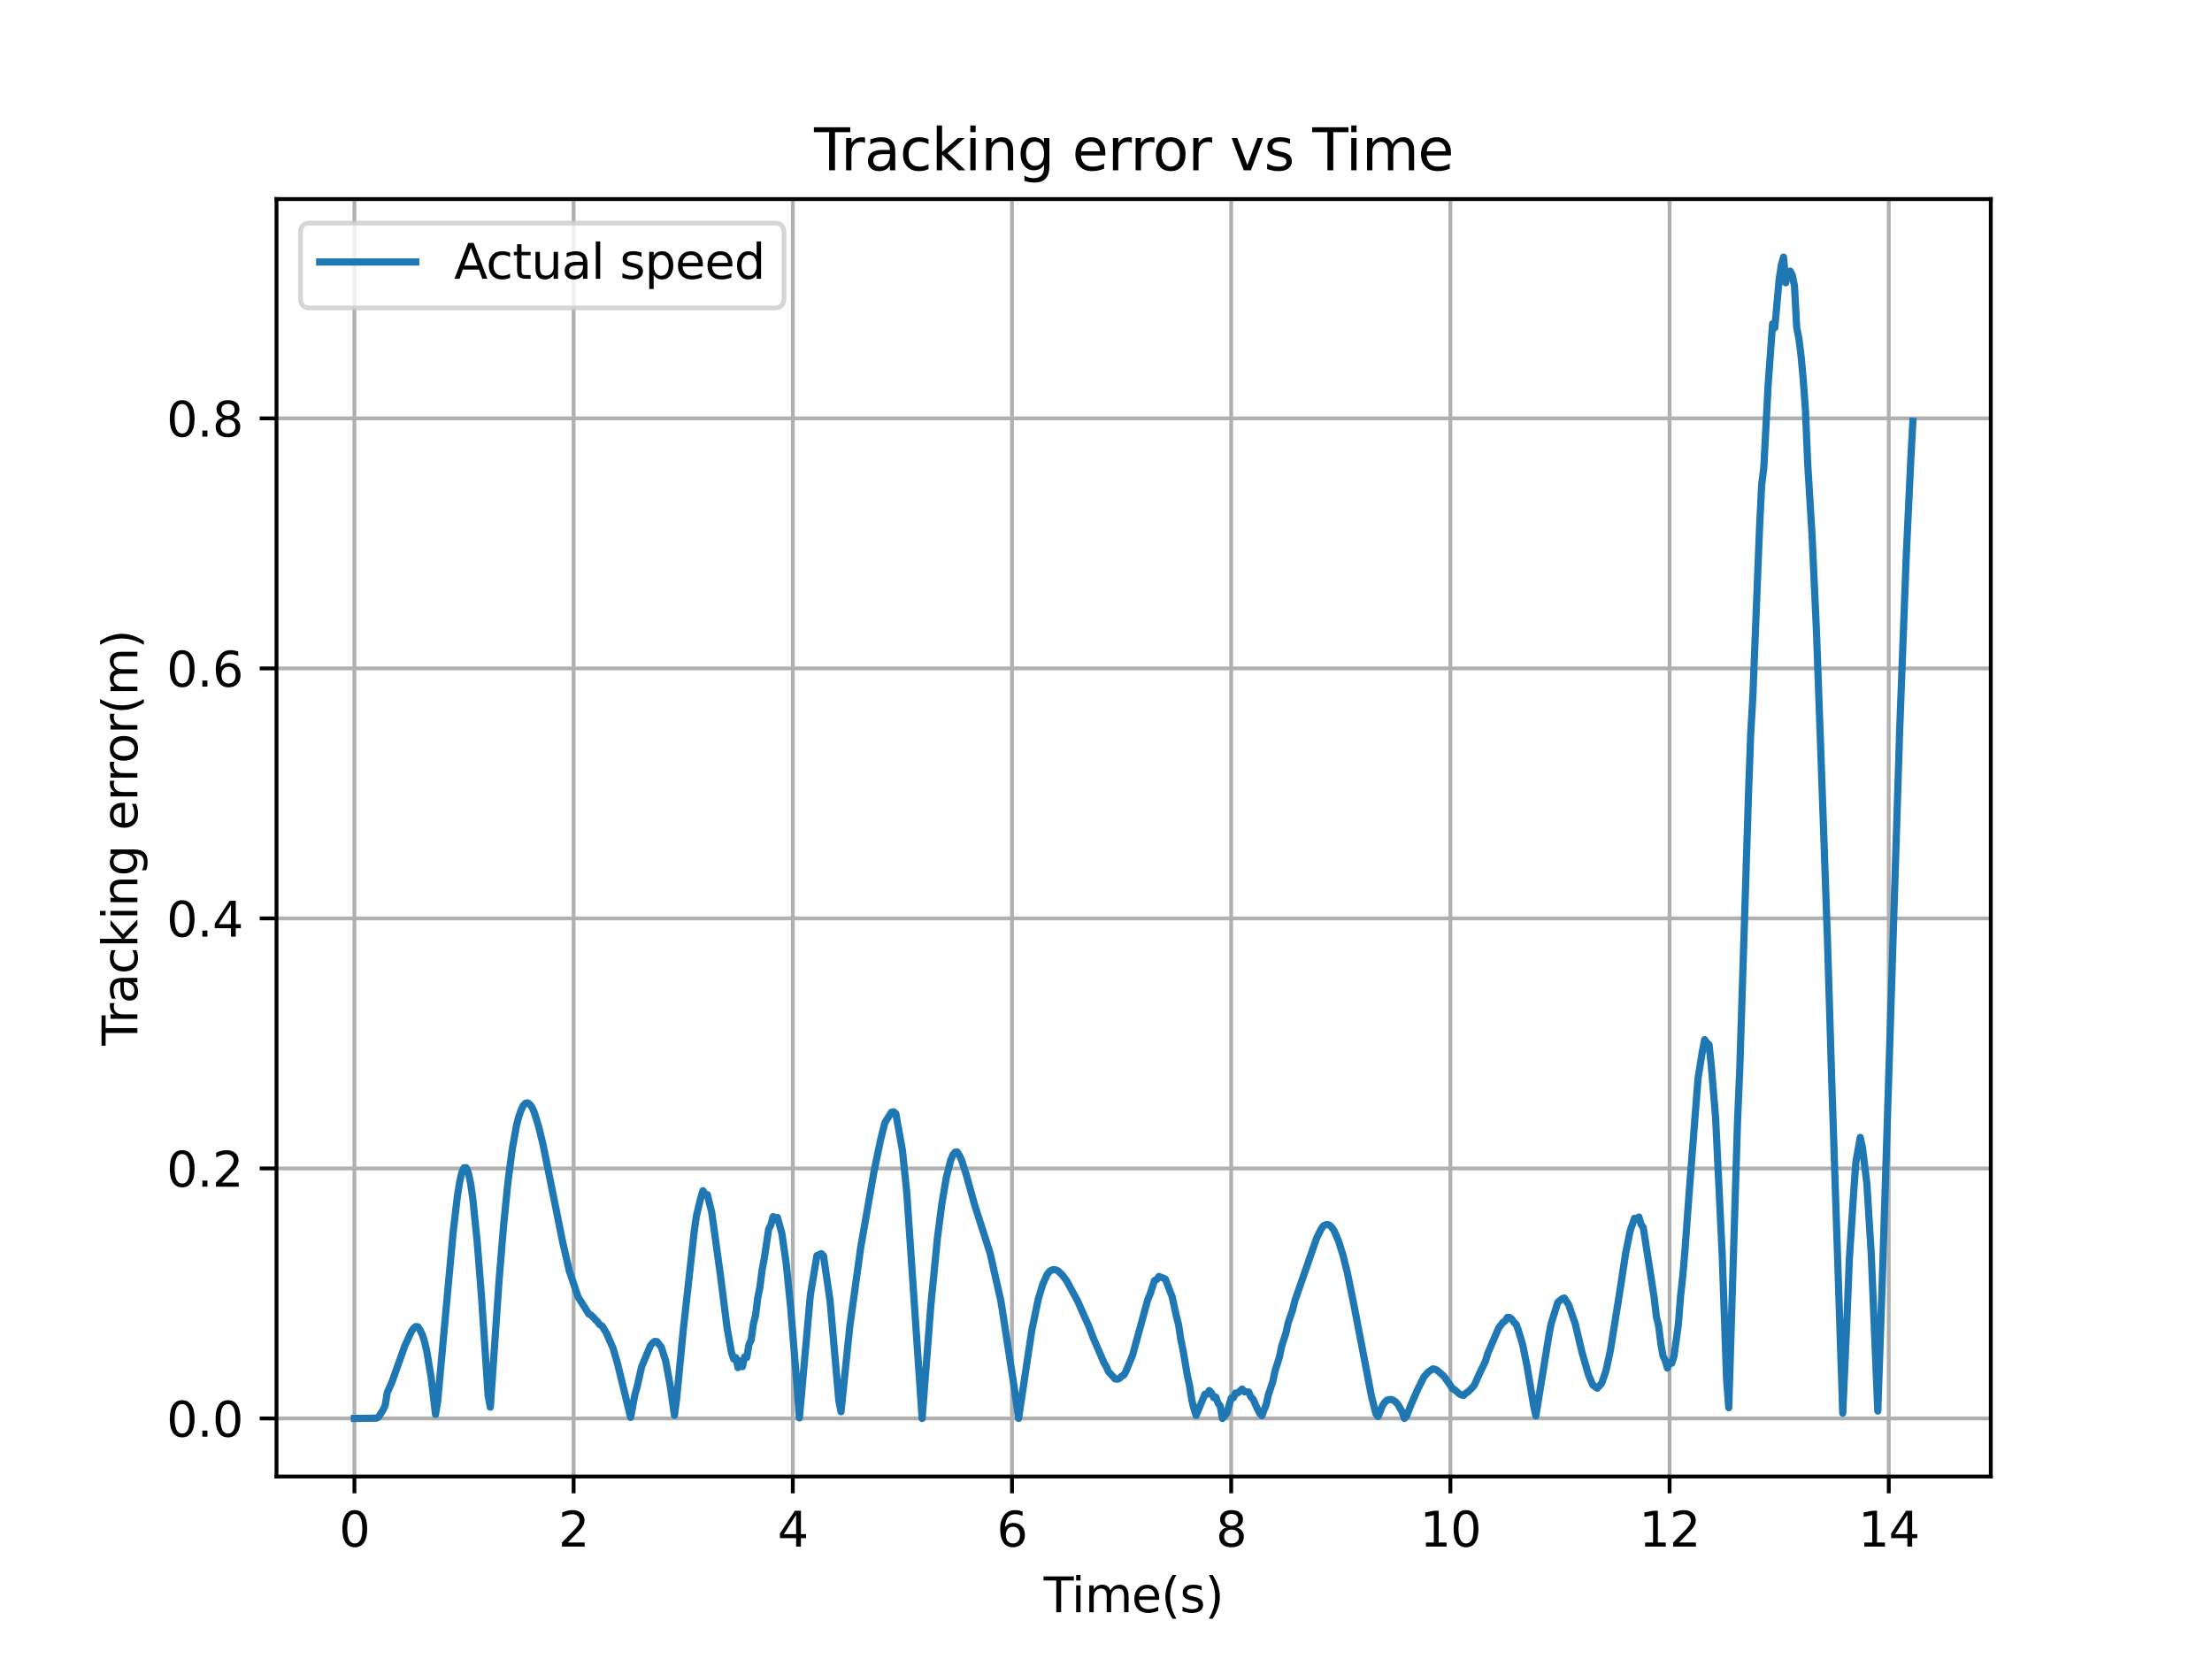<?xml version="1.0" encoding="utf-8" standalone="no"?>
<!DOCTYPE svg PUBLIC "-//W3C//DTD SVG 1.1//EN"
  "http://www.w3.org/Graphics/SVG/1.1/DTD/svg11.dtd">
<svg xmlns:xlink="http://www.w3.org/1999/xlink" width="460.8pt" height="345.6pt" viewBox="0 0 460.8 345.6" xmlns="http://www.w3.org/2000/svg" version="1.1">
 <defs>
  <style type="text/css">*{stroke-linejoin: round; stroke-linecap: butt}</style>
 </defs>
 <g id="figure_1">
  <g id="patch_1">
   <path d="M 0 345.6 
L 460.8 345.6 
L 460.8 0 
L 0 0 
z
" style="fill: #ffffff"/>
  </g>
  <g id="axes_1">
   <g id="patch_2">
    <path d="M 57.6 307.584 
L 414.72 307.584 
L 414.72 41.472 
L 57.6 41.472 
z
" style="fill: #ffffff"/>
   </g>
   <g id="matplotlib.axis_1">
    <g id="xtick_1">
     <g id="line2d_1">
      <path d="M 73.833 307.584 
L 73.833 41.472 
" clip-path="url(#p15c29c2576)" style="fill: none; stroke: #b0b0b0; stroke-width: 0.8; stroke-linecap: square"/>
     </g>
     <g id="line2d_2">
      <defs>
       <path id="m984e5abcf9" d="M 0 0 
L 0 3.5 
" style="stroke: #000000; stroke-width: 0.8"/>
      </defs>
      <g>
       <use xlink:href="#m984e5abcf9" x="73.833" y="307.584" style="stroke: #000000; stroke-width: 0.8"/>
      </g>
     </g>
     <g id="text_1">
      <!-- 0 -->
      <g transform="translate(70.651 322.182) scale(0.1 -0.1)">
       <defs>
        <path id="DejaVuSans-30" d="M 2034 4250 
Q 1547 4250 1301 3770 
Q 1056 3291 1056 2328 
Q 1056 1369 1301 889 
Q 1547 409 2034 409 
Q 2525 409 2770 889 
Q 3016 1369 3016 2328 
Q 3016 3291 2770 3770 
Q 2525 4250 2034 4250 
z
M 2034 4750 
Q 2819 4750 3233 4129 
Q 3647 3509 3647 2328 
Q 3647 1150 3233 529 
Q 2819 -91 2034 -91 
Q 1250 -91 836 529 
Q 422 1150 422 2328 
Q 422 3509 836 4129 
Q 1250 4750 2034 4750 
z
" transform="scale(0.016)"/>
       </defs>
       <use xlink:href="#DejaVuSans-30"/>
      </g>
     </g>
    </g>
    <g id="xtick_2">
     <g id="line2d_3">
      <path d="M 119.494 307.584 
L 119.494 41.472 
" clip-path="url(#p15c29c2576)" style="fill: none; stroke: #b0b0b0; stroke-width: 0.8; stroke-linecap: square"/>
     </g>
     <g id="line2d_4">
      <g>
       <use xlink:href="#m984e5abcf9" x="119.494" y="307.584" style="stroke: #000000; stroke-width: 0.8"/>
      </g>
     </g>
     <g id="text_2">
      <!-- 2 -->
      <g transform="translate(116.313 322.182) scale(0.1 -0.1)">
       <defs>
        <path id="DejaVuSans-32" d="M 1228 531 
L 3431 531 
L 3431 0 
L 469 0 
L 469 531 
Q 828 903 1448 1529 
Q 2069 2156 2228 2338 
Q 2531 2678 2651 2914 
Q 2772 3150 2772 3378 
Q 2772 3750 2511 3984 
Q 2250 4219 1831 4219 
Q 1534 4219 1204 4116 
Q 875 4013 500 3803 
L 500 4441 
Q 881 4594 1212 4672 
Q 1544 4750 1819 4750 
Q 2544 4750 2975 4387 
Q 3406 4025 3406 3419 
Q 3406 3131 3298 2873 
Q 3191 2616 2906 2266 
Q 2828 2175 2409 1742 
Q 1991 1309 1228 531 
z
" transform="scale(0.016)"/>
       </defs>
       <use xlink:href="#DejaVuSans-32"/>
      </g>
     </g>
    </g>
    <g id="xtick_3">
     <g id="line2d_5">
      <path d="M 165.156 307.584 
L 165.156 41.472 
" clip-path="url(#p15c29c2576)" style="fill: none; stroke: #b0b0b0; stroke-width: 0.8; stroke-linecap: square"/>
     </g>
     <g id="line2d_6">
      <g>
       <use xlink:href="#m984e5abcf9" x="165.156" y="307.584" style="stroke: #000000; stroke-width: 0.8"/>
      </g>
     </g>
     <g id="text_3">
      <!-- 4 -->
      <g transform="translate(161.975 322.182) scale(0.1 -0.1)">
       <defs>
        <path id="DejaVuSans-34" d="M 2419 4116 
L 825 1625 
L 2419 1625 
L 2419 4116 
z
M 2253 4666 
L 3047 4666 
L 3047 1625 
L 3713 1625 
L 3713 1100 
L 3047 1100 
L 3047 0 
L 2419 0 
L 2419 1100 
L 313 1100 
L 313 1709 
L 2253 4666 
z
" transform="scale(0.016)"/>
       </defs>
       <use xlink:href="#DejaVuSans-34"/>
      </g>
     </g>
    </g>
    <g id="xtick_4">
     <g id="line2d_7">
      <path d="M 210.818 307.584 
L 210.818 41.472 
" clip-path="url(#p15c29c2576)" style="fill: none; stroke: #b0b0b0; stroke-width: 0.8; stroke-linecap: square"/>
     </g>
     <g id="line2d_8">
      <g>
       <use xlink:href="#m984e5abcf9" x="210.818" y="307.584" style="stroke: #000000; stroke-width: 0.8"/>
      </g>
     </g>
     <g id="text_4">
      <!-- 6 -->
      <g transform="translate(207.637 322.182) scale(0.1 -0.1)">
       <defs>
        <path id="DejaVuSans-36" d="M 2113 2584 
Q 1688 2584 1439 2293 
Q 1191 2003 1191 1497 
Q 1191 994 1439 701 
Q 1688 409 2113 409 
Q 2538 409 2786 701 
Q 3034 994 3034 1497 
Q 3034 2003 2786 2293 
Q 2538 2584 2113 2584 
z
M 3366 4563 
L 3366 3988 
Q 3128 4100 2886 4159 
Q 2644 4219 2406 4219 
Q 1781 4219 1451 3797 
Q 1122 3375 1075 2522 
Q 1259 2794 1537 2939 
Q 1816 3084 2150 3084 
Q 2853 3084 3261 2657 
Q 3669 2231 3669 1497 
Q 3669 778 3244 343 
Q 2819 -91 2113 -91 
Q 1303 -91 875 529 
Q 447 1150 447 2328 
Q 447 3434 972 4092 
Q 1497 4750 2381 4750 
Q 2619 4750 2861 4703 
Q 3103 4656 3366 4563 
z
" transform="scale(0.016)"/>
       </defs>
       <use xlink:href="#DejaVuSans-36"/>
      </g>
     </g>
    </g>
    <g id="xtick_5">
     <g id="line2d_9">
      <path d="M 256.479 307.584 
L 256.479 41.472 
" clip-path="url(#p15c29c2576)" style="fill: none; stroke: #b0b0b0; stroke-width: 0.8; stroke-linecap: square"/>
     </g>
     <g id="line2d_10">
      <g>
       <use xlink:href="#m984e5abcf9" x="256.479" y="307.584" style="stroke: #000000; stroke-width: 0.8"/>
      </g>
     </g>
     <g id="text_5">
      <!-- 8 -->
      <g transform="translate(253.298 322.182) scale(0.1 -0.1)">
       <defs>
        <path id="DejaVuSans-38" d="M 2034 2216 
Q 1584 2216 1326 1975 
Q 1069 1734 1069 1313 
Q 1069 891 1326 650 
Q 1584 409 2034 409 
Q 2484 409 2743 651 
Q 3003 894 3003 1313 
Q 3003 1734 2745 1975 
Q 2488 2216 2034 2216 
z
M 1403 2484 
Q 997 2584 770 2862 
Q 544 3141 544 3541 
Q 544 4100 942 4425 
Q 1341 4750 2034 4750 
Q 2731 4750 3128 4425 
Q 3525 4100 3525 3541 
Q 3525 3141 3298 2862 
Q 3072 2584 2669 2484 
Q 3125 2378 3379 2068 
Q 3634 1759 3634 1313 
Q 3634 634 3220 271 
Q 2806 -91 2034 -91 
Q 1263 -91 848 271 
Q 434 634 434 1313 
Q 434 1759 690 2068 
Q 947 2378 1403 2484 
z
M 1172 3481 
Q 1172 3119 1398 2916 
Q 1625 2713 2034 2713 
Q 2441 2713 2670 2916 
Q 2900 3119 2900 3481 
Q 2900 3844 2670 4047 
Q 2441 4250 2034 4250 
Q 1625 4250 1398 4047 
Q 1172 3844 1172 3481 
z
" transform="scale(0.016)"/>
       </defs>
       <use xlink:href="#DejaVuSans-38"/>
      </g>
     </g>
    </g>
    <g id="xtick_6">
     <g id="line2d_11">
      <path d="M 302.141 307.584 
L 302.141 41.472 
" clip-path="url(#p15c29c2576)" style="fill: none; stroke: #b0b0b0; stroke-width: 0.8; stroke-linecap: square"/>
     </g>
     <g id="line2d_12">
      <g>
       <use xlink:href="#m984e5abcf9" x="302.141" y="307.584" style="stroke: #000000; stroke-width: 0.8"/>
      </g>
     </g>
     <g id="text_6">
      <!-- 10 -->
      <g transform="translate(295.779 322.182) scale(0.1 -0.1)">
       <defs>
        <path id="DejaVuSans-31" d="M 794 531 
L 1825 531 
L 1825 4091 
L 703 3866 
L 703 4441 
L 1819 4666 
L 2450 4666 
L 2450 531 
L 3481 531 
L 3481 0 
L 794 0 
L 794 531 
z
" transform="scale(0.016)"/>
       </defs>
       <use xlink:href="#DejaVuSans-31"/>
       <use xlink:href="#DejaVuSans-30" x="63.623"/>
      </g>
     </g>
    </g>
    <g id="xtick_7">
     <g id="line2d_13">
      <path d="M 347.803 307.584 
L 347.803 41.472 
" clip-path="url(#p15c29c2576)" style="fill: none; stroke: #b0b0b0; stroke-width: 0.8; stroke-linecap: square"/>
     </g>
     <g id="line2d_14">
      <g>
       <use xlink:href="#m984e5abcf9" x="347.803" y="307.584" style="stroke: #000000; stroke-width: 0.8"/>
      </g>
     </g>
     <g id="text_7">
      <!-- 12 -->
      <g transform="translate(341.44 322.182) scale(0.1 -0.1)">
       <use xlink:href="#DejaVuSans-31"/>
       <use xlink:href="#DejaVuSans-32" x="63.623"/>
      </g>
     </g>
    </g>
    <g id="xtick_8">
     <g id="line2d_15">
      <path d="M 393.464 307.584 
L 393.464 41.472 
" clip-path="url(#p15c29c2576)" style="fill: none; stroke: #b0b0b0; stroke-width: 0.8; stroke-linecap: square"/>
     </g>
     <g id="line2d_16">
      <g>
       <use xlink:href="#m984e5abcf9" x="393.464" y="307.584" style="stroke: #000000; stroke-width: 0.8"/>
      </g>
     </g>
     <g id="text_8">
      <!-- 14 -->
      <g transform="translate(387.102 322.182) scale(0.1 -0.1)">
       <use xlink:href="#DejaVuSans-31"/>
       <use xlink:href="#DejaVuSans-34" x="63.623"/>
      </g>
     </g>
    </g>
    <g id="text_9">
     <!-- Time(s) -->
     <g transform="translate(217.42 335.861) scale(0.1 -0.1)">
      <defs>
       <path id="DejaVuSans-54" d="M -19 4666 
L 3928 4666 
L 3928 4134 
L 2272 4134 
L 2272 0 
L 1638 0 
L 1638 4134 
L -19 4134 
L -19 4666 
z
" transform="scale(0.016)"/>
       <path id="DejaVuSans-69" d="M 603 3500 
L 1178 3500 
L 1178 0 
L 603 0 
L 603 3500 
z
M 603 4863 
L 1178 4863 
L 1178 4134 
L 603 4134 
L 603 4863 
z
" transform="scale(0.016)"/>
       <path id="DejaVuSans-6d" d="M 3328 2828 
Q 3544 3216 3844 3400 
Q 4144 3584 4550 3584 
Q 5097 3584 5394 3201 
Q 5691 2819 5691 2113 
L 5691 0 
L 5113 0 
L 5113 2094 
Q 5113 2597 4934 2840 
Q 4756 3084 4391 3084 
Q 3944 3084 3684 2787 
Q 3425 2491 3425 1978 
L 3425 0 
L 2847 0 
L 2847 2094 
Q 2847 2600 2669 2842 
Q 2491 3084 2119 3084 
Q 1678 3084 1418 2786 
Q 1159 2488 1159 1978 
L 1159 0 
L 581 0 
L 581 3500 
L 1159 3500 
L 1159 2956 
Q 1356 3278 1631 3431 
Q 1906 3584 2284 3584 
Q 2666 3584 2933 3390 
Q 3200 3197 3328 2828 
z
" transform="scale(0.016)"/>
       <path id="DejaVuSans-65" d="M 3597 1894 
L 3597 1613 
L 953 1613 
Q 991 1019 1311 708 
Q 1631 397 2203 397 
Q 2534 397 2845 478 
Q 3156 559 3463 722 
L 3463 178 
Q 3153 47 2828 -22 
Q 2503 -91 2169 -91 
Q 1331 -91 842 396 
Q 353 884 353 1716 
Q 353 2575 817 3079 
Q 1281 3584 2069 3584 
Q 2775 3584 3186 3129 
Q 3597 2675 3597 1894 
z
M 3022 2063 
Q 3016 2534 2758 2815 
Q 2500 3097 2075 3097 
Q 1594 3097 1305 2825 
Q 1016 2553 972 2059 
L 3022 2063 
z
" transform="scale(0.016)"/>
       <path id="DejaVuSans-28" d="M 1984 4856 
Q 1566 4138 1362 3434 
Q 1159 2731 1159 2009 
Q 1159 1288 1364 580 
Q 1569 -128 1984 -844 
L 1484 -844 
Q 1016 -109 783 600 
Q 550 1309 550 2009 
Q 550 2706 781 3412 
Q 1013 4119 1484 4856 
L 1984 4856 
z
" transform="scale(0.016)"/>
       <path id="DejaVuSans-73" d="M 2834 3397 
L 2834 2853 
Q 2591 2978 2328 3040 
Q 2066 3103 1784 3103 
Q 1356 3103 1142 2972 
Q 928 2841 928 2578 
Q 928 2378 1081 2264 
Q 1234 2150 1697 2047 
L 1894 2003 
Q 2506 1872 2764 1633 
Q 3022 1394 3022 966 
Q 3022 478 2636 193 
Q 2250 -91 1575 -91 
Q 1294 -91 989 -36 
Q 684 19 347 128 
L 347 722 
Q 666 556 975 473 
Q 1284 391 1588 391 
Q 1994 391 2212 530 
Q 2431 669 2431 922 
Q 2431 1156 2273 1281 
Q 2116 1406 1581 1522 
L 1381 1569 
Q 847 1681 609 1914 
Q 372 2147 372 2553 
Q 372 3047 722 3315 
Q 1072 3584 1716 3584 
Q 2034 3584 2315 3537 
Q 2597 3491 2834 3397 
z
" transform="scale(0.016)"/>
       <path id="DejaVuSans-29" d="M 513 4856 
L 1013 4856 
Q 1481 4119 1714 3412 
Q 1947 2706 1947 2009 
Q 1947 1309 1714 600 
Q 1481 -109 1013 -844 
L 513 -844 
Q 928 -128 1133 580 
Q 1338 1288 1338 2009 
Q 1338 2731 1133 3434 
Q 928 4138 513 4856 
z
" transform="scale(0.016)"/>
      </defs>
      <use xlink:href="#DejaVuSans-54"/>
      <use xlink:href="#DejaVuSans-69" x="57.959"/>
      <use xlink:href="#DejaVuSans-6d" x="85.742"/>
      <use xlink:href="#DejaVuSans-65" x="183.154"/>
      <use xlink:href="#DejaVuSans-28" x="244.678"/>
      <use xlink:href="#DejaVuSans-73" x="283.691"/>
      <use xlink:href="#DejaVuSans-29" x="335.791"/>
     </g>
    </g>
   </g>
   <g id="matplotlib.axis_2">
    <g id="ytick_1">
     <g id="line2d_17">
      <path d="M 57.6 295.488 
L 414.72 295.488 
" clip-path="url(#p15c29c2576)" style="fill: none; stroke: #b0b0b0; stroke-width: 0.8; stroke-linecap: square"/>
     </g>
     <g id="line2d_18">
      <defs>
       <path id="ma4337077d7" d="M 0 0 
L -3.5 0 
" style="stroke: #000000; stroke-width: 0.8"/>
      </defs>
      <g>
       <use xlink:href="#ma4337077d7" x="57.6" y="295.488" style="stroke: #000000; stroke-width: 0.8"/>
      </g>
     </g>
     <g id="text_10">
      <!-- 0.0 -->
      <g transform="translate(34.697 299.287) scale(0.1 -0.1)">
       <defs>
        <path id="DejaVuSans-2e" d="M 684 794 
L 1344 794 
L 1344 0 
L 684 0 
L 684 794 
z
" transform="scale(0.016)"/>
       </defs>
       <use xlink:href="#DejaVuSans-30"/>
       <use xlink:href="#DejaVuSans-2e" x="63.623"/>
       <use xlink:href="#DejaVuSans-30" x="95.41"/>
      </g>
     </g>
    </g>
    <g id="ytick_2">
     <g id="line2d_19">
      <path d="M 57.6 243.405 
L 414.72 243.405 
" clip-path="url(#p15c29c2576)" style="fill: none; stroke: #b0b0b0; stroke-width: 0.8; stroke-linecap: square"/>
     </g>
     <g id="line2d_20">
      <g>
       <use xlink:href="#ma4337077d7" x="57.6" y="243.405" style="stroke: #000000; stroke-width: 0.8"/>
      </g>
     </g>
     <g id="text_11">
      <!-- 0.2 -->
      <g transform="translate(34.697 247.204) scale(0.1 -0.1)">
       <use xlink:href="#DejaVuSans-30"/>
       <use xlink:href="#DejaVuSans-2e" x="63.623"/>
       <use xlink:href="#DejaVuSans-32" x="95.41"/>
      </g>
     </g>
    </g>
    <g id="ytick_3">
     <g id="line2d_21">
      <path d="M 57.6 191.322 
L 414.72 191.322 
" clip-path="url(#p15c29c2576)" style="fill: none; stroke: #b0b0b0; stroke-width: 0.8; stroke-linecap: square"/>
     </g>
     <g id="line2d_22">
      <g>
       <use xlink:href="#ma4337077d7" x="57.6" y="191.322" style="stroke: #000000; stroke-width: 0.8"/>
      </g>
     </g>
     <g id="text_12">
      <!-- 0.4 -->
      <g transform="translate(34.697 195.121) scale(0.1 -0.1)">
       <use xlink:href="#DejaVuSans-30"/>
       <use xlink:href="#DejaVuSans-2e" x="63.623"/>
       <use xlink:href="#DejaVuSans-34" x="95.41"/>
      </g>
     </g>
    </g>
    <g id="ytick_4">
     <g id="line2d_23">
      <path d="M 57.6 139.239 
L 414.72 139.239 
" clip-path="url(#p15c29c2576)" style="fill: none; stroke: #b0b0b0; stroke-width: 0.8; stroke-linecap: square"/>
     </g>
     <g id="line2d_24">
      <g>
       <use xlink:href="#ma4337077d7" x="57.6" y="139.239" style="stroke: #000000; stroke-width: 0.8"/>
      </g>
     </g>
     <g id="text_13">
      <!-- 0.6 -->
      <g transform="translate(34.697 143.039) scale(0.1 -0.1)">
       <use xlink:href="#DejaVuSans-30"/>
       <use xlink:href="#DejaVuSans-2e" x="63.623"/>
       <use xlink:href="#DejaVuSans-36" x="95.41"/>
      </g>
     </g>
    </g>
    <g id="ytick_5">
     <g id="line2d_25">
      <path d="M 57.6 87.157 
L 414.72 87.157 
" clip-path="url(#p15c29c2576)" style="fill: none; stroke: #b0b0b0; stroke-width: 0.8; stroke-linecap: square"/>
     </g>
     <g id="line2d_26">
      <g>
       <use xlink:href="#ma4337077d7" x="57.6" y="87.157" style="stroke: #000000; stroke-width: 0.8"/>
      </g>
     </g>
     <g id="text_14">
      <!-- 0.8 -->
      <g transform="translate(34.697 90.956) scale(0.1 -0.1)">
       <use xlink:href="#DejaVuSans-30"/>
       <use xlink:href="#DejaVuSans-2e" x="63.623"/>
       <use xlink:href="#DejaVuSans-38" x="95.41"/>
      </g>
     </g>
    </g>
    <g id="text_15">
     <!-- Tracking error(m) -->
     <g transform="translate(28.617 217.804) rotate(-90) scale(0.1 -0.1)">
      <defs>
       <path id="DejaVuSans-72" d="M 2631 2963 
Q 2534 3019 2420 3045 
Q 2306 3072 2169 3072 
Q 1681 3072 1420 2755 
Q 1159 2438 1159 1844 
L 1159 0 
L 581 0 
L 581 3500 
L 1159 3500 
L 1159 2956 
Q 1341 3275 1631 3429 
Q 1922 3584 2338 3584 
Q 2397 3584 2469 3576 
Q 2541 3569 2628 3553 
L 2631 2963 
z
" transform="scale(0.016)"/>
       <path id="DejaVuSans-61" d="M 2194 1759 
Q 1497 1759 1228 1600 
Q 959 1441 959 1056 
Q 959 750 1161 570 
Q 1363 391 1709 391 
Q 2188 391 2477 730 
Q 2766 1069 2766 1631 
L 2766 1759 
L 2194 1759 
z
M 3341 1997 
L 3341 0 
L 2766 0 
L 2766 531 
Q 2569 213 2275 61 
Q 1981 -91 1556 -91 
Q 1019 -91 701 211 
Q 384 513 384 1019 
Q 384 1609 779 1909 
Q 1175 2209 1959 2209 
L 2766 2209 
L 2766 2266 
Q 2766 2663 2505 2880 
Q 2244 3097 1772 3097 
Q 1472 3097 1187 3025 
Q 903 2953 641 2809 
L 641 3341 
Q 956 3463 1253 3523 
Q 1550 3584 1831 3584 
Q 2591 3584 2966 3190 
Q 3341 2797 3341 1997 
z
" transform="scale(0.016)"/>
       <path id="DejaVuSans-63" d="M 3122 3366 
L 3122 2828 
Q 2878 2963 2633 3030 
Q 2388 3097 2138 3097 
Q 1578 3097 1268 2742 
Q 959 2388 959 1747 
Q 959 1106 1268 751 
Q 1578 397 2138 397 
Q 2388 397 2633 464 
Q 2878 531 3122 666 
L 3122 134 
Q 2881 22 2623 -34 
Q 2366 -91 2075 -91 
Q 1284 -91 818 406 
Q 353 903 353 1747 
Q 353 2603 823 3093 
Q 1294 3584 2113 3584 
Q 2378 3584 2631 3529 
Q 2884 3475 3122 3366 
z
" transform="scale(0.016)"/>
       <path id="DejaVuSans-6b" d="M 581 4863 
L 1159 4863 
L 1159 1991 
L 2875 3500 
L 3609 3500 
L 1753 1863 
L 3688 0 
L 2938 0 
L 1159 1709 
L 1159 0 
L 581 0 
L 581 4863 
z
" transform="scale(0.016)"/>
       <path id="DejaVuSans-6e" d="M 3513 2113 
L 3513 0 
L 2938 0 
L 2938 2094 
Q 2938 2591 2744 2837 
Q 2550 3084 2163 3084 
Q 1697 3084 1428 2787 
Q 1159 2491 1159 1978 
L 1159 0 
L 581 0 
L 581 3500 
L 1159 3500 
L 1159 2956 
Q 1366 3272 1645 3428 
Q 1925 3584 2291 3584 
Q 2894 3584 3203 3211 
Q 3513 2838 3513 2113 
z
" transform="scale(0.016)"/>
       <path id="DejaVuSans-67" d="M 2906 1791 
Q 2906 2416 2648 2759 
Q 2391 3103 1925 3103 
Q 1463 3103 1205 2759 
Q 947 2416 947 1791 
Q 947 1169 1205 825 
Q 1463 481 1925 481 
Q 2391 481 2648 825 
Q 2906 1169 2906 1791 
z
M 3481 434 
Q 3481 -459 3084 -895 
Q 2688 -1331 1869 -1331 
Q 1566 -1331 1297 -1286 
Q 1028 -1241 775 -1147 
L 775 -588 
Q 1028 -725 1275 -790 
Q 1522 -856 1778 -856 
Q 2344 -856 2625 -561 
Q 2906 -266 2906 331 
L 2906 616 
Q 2728 306 2450 153 
Q 2172 0 1784 0 
Q 1141 0 747 490 
Q 353 981 353 1791 
Q 353 2603 747 3093 
Q 1141 3584 1784 3584 
Q 2172 3584 2450 3431 
Q 2728 3278 2906 2969 
L 2906 3500 
L 3481 3500 
L 3481 434 
z
" transform="scale(0.016)"/>
       <path id="DejaVuSans-20" transform="scale(0.016)"/>
       <path id="DejaVuSans-6f" d="M 1959 3097 
Q 1497 3097 1228 2736 
Q 959 2375 959 1747 
Q 959 1119 1226 758 
Q 1494 397 1959 397 
Q 2419 397 2687 759 
Q 2956 1122 2956 1747 
Q 2956 2369 2687 2733 
Q 2419 3097 1959 3097 
z
M 1959 3584 
Q 2709 3584 3137 3096 
Q 3566 2609 3566 1747 
Q 3566 888 3137 398 
Q 2709 -91 1959 -91 
Q 1206 -91 779 398 
Q 353 888 353 1747 
Q 353 2609 779 3096 
Q 1206 3584 1959 3584 
z
" transform="scale(0.016)"/>
      </defs>
      <use xlink:href="#DejaVuSans-54"/>
      <use xlink:href="#DejaVuSans-72" x="46.334"/>
      <use xlink:href="#DejaVuSans-61" x="87.447"/>
      <use xlink:href="#DejaVuSans-63" x="148.727"/>
      <use xlink:href="#DejaVuSans-6b" x="203.707"/>
      <use xlink:href="#DejaVuSans-69" x="261.617"/>
      <use xlink:href="#DejaVuSans-6e" x="289.4"/>
      <use xlink:href="#DejaVuSans-67" x="352.779"/>
      <use xlink:href="#DejaVuSans-20" x="416.256"/>
      <use xlink:href="#DejaVuSans-65" x="448.043"/>
      <use xlink:href="#DejaVuSans-72" x="509.566"/>
      <use xlink:href="#DejaVuSans-72" x="548.93"/>
      <use xlink:href="#DejaVuSans-6f" x="587.793"/>
      <use xlink:href="#DejaVuSans-72" x="648.975"/>
      <use xlink:href="#DejaVuSans-28" x="690.088"/>
      <use xlink:href="#DejaVuSans-6d" x="729.102"/>
      <use xlink:href="#DejaVuSans-29" x="826.514"/>
     </g>
    </g>
   </g>
   <g id="line2d_27">
    <path d="M 73.833 295.488 
L 78.399 295.428 
L 78.399 295.428 
L 78.856 295.199 
L 78.856 295.199 
L 79.769 293.775 
L 79.769 293.775 
L 80.225 292.843 
L 80.225 292.843 
L 80.682 290.053 
L 80.682 290.053 
L 81.595 288.064 
L 81.595 288.064 
L 83.422 282.919 
L 83.422 282.919 
L 84.335 280.352 
L 84.335 280.352 
L 85.705 277.362 
L 85.705 277.362 
L 86.161 276.696 
L 86.161 276.696 
L 86.618 276.347 
L 87.075 276.394 
L 87.075 276.394 
L 87.531 277.122 
L 87.531 277.122 
L 87.988 278.064 
L 87.988 278.064 
L 88.444 279.503 
L 88.444 279.503 
L 88.901 281.463 
L 88.901 281.463 
L 89.814 286.941 
L 89.814 286.941 
L 90.728 294.649 
L 90.728 294.649 
L 91.184 291.88 
L 91.184 291.88 
L 93.011 271.747 
L 93.011 271.747 
L 94.38 256.881 
L 94.38 256.881 
L 95.294 249.09 
L 95.294 249.09 
L 95.75 246.274 
L 95.75 246.274 
L 96.207 244.289 
L 96.207 244.289 
L 96.664 243.274 
L 96.664 243.274 
L 97.12 243.256 
L 97.12 243.256 
L 97.577 244.375 
L 97.577 244.375 
L 98.033 246.493 
L 98.033 246.493 
L 98.49 249.672 
L 98.49 249.672 
L 99.403 258.614 
L 99.403 258.614 
L 100.317 270.297 
L 100.317 270.297 
L 101.686 290.734 
L 101.686 290.734 
L 102.143 293.139 
L 102.143 293.139 
L 103.969 266.661 
L 103.969 266.661 
L 104.883 255.563 
L 104.883 255.563 
L 105.796 246.392 
L 105.796 246.392 
L 106.709 239.386 
L 106.709 239.386 
L 107.622 234.342 
L 107.622 234.342 
L 108.079 232.592 
L 108.079 232.592 
L 108.536 231.286 
L 108.536 231.286 
L 108.992 230.319 
L 109.449 229.832 
L 109.449 229.832 
L 109.905 229.746 
L 109.905 229.746 
L 110.362 230.049 
L 110.362 230.049 
L 110.819 230.656 
L 110.819 230.656 
L 111.275 231.682 
L 111.275 231.682 
L 112.189 234.619 
L 112.189 234.619 
L 113.102 238.341 
L 113.102 238.341 
L 114.928 247.374 
L 114.928 247.374 
L 117.211 258.728 
L 117.211 258.728 
L 118.581 264.681 
L 118.581 264.681 
L 120.408 270.148 
L 120.408 270.148 
L 122.691 273.762 
L 122.691 273.762 
L 123.147 273.968 
L 123.147 273.968 
L 124.517 275.4 
L 124.517 275.4 
L 124.974 275.993 
L 124.974 275.993 
L 125.43 276.229 
L 125.43 276.229 
L 126.344 277.729 
L 126.344 277.729 
L 127.714 280.881 
L 127.714 280.881 
L 128.627 284.003 
L 128.627 284.003 
L 131.366 295.262 
L 131.366 295.262 
L 132.28 290.451 
L 132.28 290.451 
L 132.736 288.833 
L 132.736 288.833 
L 133.65 284.76 
L 133.65 284.76 
L 135.476 280.362 
L 135.476 280.362 
L 135.933 279.775 
L 135.933 279.775 
L 136.389 279.437 
L 136.389 279.437 
L 136.846 279.481 
L 136.846 279.481 
L 137.759 280.618 
L 137.759 280.618 
L 138.672 283.51 
L 138.672 283.51 
L 139.586 288.472 
L 139.586 288.472 
L 140.499 294.839 
L 140.499 294.839 
L 140.955 291.361 
L 140.955 291.361 
L 142.325 277.147 
L 142.325 277.147 
L 144.608 256.617 
L 144.608 256.617 
L 145.065 253.36 
L 145.065 253.36 
L 145.978 249.532 
L 145.978 249.532 
L 146.435 248.052 
L 146.435 248.052 
L 146.891 248.727 
L 146.891 248.727 
L 147.348 248.871 
L 148.261 252.53 
L 148.261 252.53 
L 150.088 265.729 
L 150.088 265.729 
L 151.001 272.971 
L 151.001 272.971 
L 151.458 276.575 
L 151.458 276.575 
L 152.371 281.731 
L 152.371 281.731 
L 152.827 283.108 
L 152.827 283.108 
L 153.284 282.819 
L 153.284 282.819 
L 153.741 284.902 
L 153.741 284.902 
L 154.197 283.511 
L 154.197 283.511 
L 154.654 284.698 
L 154.654 284.698 
L 155.111 282.647 
L 155.111 282.647 
L 155.567 282.788 
L 155.567 282.788 
L 156.024 280.07 
L 156.024 280.07 
L 156.48 279.132 
L 156.937 275.828 
L 156.937 275.828 
L 157.394 274.029 
L 157.394 274.029 
L 157.85 270.396 
L 157.85 270.396 
L 158.307 268.097 
L 158.307 268.097 
L 158.763 264.503 
L 158.763 264.503 
L 159.22 262.12 
L 159.22 262.12 
L 160.133 256.021 
L 160.133 256.021 
L 160.59 255.15 
L 160.59 255.15 
L 161.047 253.454 
L 161.047 253.454 
L 161.503 253.668 
L 161.503 253.668 
L 161.96 253.623 
L 161.96 253.623 
L 162.873 256.919 
L 162.873 256.919 
L 163.786 263.288 
L 163.786 263.288 
L 164.699 272.285 
L 164.699 272.285 
L 166.069 289.151 
L 166.069 289.151 
L 166.526 295.363 
L 166.526 295.363 
L 168.809 269.813 
L 168.809 269.813 
L 170.179 261.557 
L 170.179 261.557 
L 171.092 261.155 
L 171.092 261.155 
L 171.549 261.616 
L 172.919 270.993 
L 172.919 270.993 
L 174.745 291.82 
L 174.745 291.82 
L 175.202 294.096 
L 175.202 294.096 
L 177.028 276.311 
L 177.028 276.311 
L 179.311 259.804 
L 179.311 259.804 
L 182.051 244.149 
L 182.051 244.149 
L 183.421 237.546 
L 183.421 237.546 
L 184.334 233.882 
L 184.334 233.882 
L 185.704 231.711 
L 185.704 231.711 
L 186.16 231.616 
L 186.16 231.616 
L 186.617 231.995 
L 187.987 239.6 
L 187.987 239.6 
L 188.9 248.453 
L 188.9 248.453 
L 192.096 295.488 
L 192.096 295.488 
L 193.923 271.779 
L 193.923 271.779 
L 195.293 257.825 
L 195.293 257.825 
L 196.206 250.787 
L 196.206 250.787 
L 197.119 245.38 
L 197.119 245.38 
L 198.032 241.751 
L 198.032 241.751 
L 198.489 240.636 
L 198.489 240.636 
L 198.946 240.02 
L 198.946 240.02 
L 199.402 239.975 
L 199.402 239.975 
L 199.859 240.69 
L 199.859 240.69 
L 200.316 241.655 
L 200.316 241.655 
L 201.229 244.505 
L 201.229 244.505 
L 203.055 251.085 
L 203.055 251.085 
L 204.882 256.768 
L 204.882 256.768 
L 206.252 261.049 
L 206.252 261.049 
L 208.535 271.193 
L 208.535 271.193 
L 211.274 288.971 
L 211.274 288.971 
L 212.188 295.488 
L 212.188 295.488 
L 214.927 277.222 
L 214.927 277.222 
L 216.297 270.589 
L 216.297 270.589 
L 217.21 267.581 
L 217.21 267.581 
L 218.124 265.516 
L 218.124 265.516 
L 218.58 264.926 
L 218.58 264.926 
L 219.037 264.596 
L 219.037 264.596 
L 219.493 264.481 
L 219.493 264.481 
L 219.95 264.533 
L 219.95 264.533 
L 220.407 264.752 
L 220.407 264.752 
L 221.32 265.622 
L 221.32 265.622 
L 222.233 266.866 
L 222.233 266.866 
L 224.516 271.089 
L 224.516 271.089 
L 225.886 274.19 
L 225.886 274.19 
L 226.799 276.202 
L 226.799 276.202 
L 227.713 278.623 
L 227.713 278.623 
L 229.996 283.923 
L 229.996 283.923 
L 230.452 284.667 
L 230.909 285.735 
L 230.909 285.735 
L 231.822 286.712 
L 231.822 286.712 
L 232.279 287.244 
L 232.279 287.244 
L 232.735 287.315 
L 232.735 287.315 
L 233.192 287.16 
L 233.192 287.16 
L 233.649 286.692 
L 233.649 286.692 
L 234.105 286.47 
L 234.105 286.47 
L 234.562 285.642 
L 234.562 285.642 
L 235.932 282.316 
L 235.932 282.316 
L 239.128 270.642 
L 239.128 270.642 
L 239.585 269.602 
L 239.585 269.602 
L 240.498 266.764 
L 240.498 266.764 
L 240.954 266.56 
L 240.954 266.56 
L 241.411 265.916 
L 241.411 265.916 
L 242.324 266.255 
L 242.324 266.255 
L 242.781 266.48 
L 242.781 266.48 
L 243.694 268.891 
L 243.694 268.891 
L 244.151 270.031 
L 244.151 270.031 
L 245.064 274.197 
L 245.064 274.197 
L 245.521 275.975 
L 245.521 275.975 
L 245.977 279.02 
L 245.977 279.02 
L 246.434 281.205 
L 246.434 281.205 
L 247.347 286.536 
L 247.347 286.536 
L 247.804 288.607 
L 247.804 288.607 
L 248.26 291.545 
L 248.26 291.545 
L 248.717 293.464 
L 248.717 293.464 
L 249.174 294.865 
L 249.174 294.865 
L 251 290.442 
L 251 290.442 
L 251.457 290.441 
L 251.457 290.441 
L 251.913 289.676 
L 251.913 289.676 
L 252.37 290.15 
L 252.37 290.15 
L 252.827 291.154 
L 252.827 291.154 
L 253.283 291.035 
L 253.283 291.035 
L 253.74 292.306 
L 253.74 292.306 
L 254.196 292.885 
L 254.196 292.885 
L 254.653 295.488 
L 254.653 295.488 
L 255.566 294.4 
L 255.566 294.4 
L 256.479 291.256 
L 256.479 291.256 
L 256.936 291.178 
L 256.936 291.178 
L 257.393 290.181 
L 257.393 290.181 
L 257.849 290.18 
L 257.849 290.18 
L 258.763 289.366 
L 258.763 289.366 
L 259.219 289.927 
L 259.219 289.927 
L 260.132 289.979 
L 260.132 289.979 
L 260.589 291.033 
L 260.589 291.033 
L 261.046 291.474 
L 261.046 291.474 
L 261.959 293.53 
L 261.959 293.53 
L 262.415 294.4 
L 262.415 294.4 
L 262.872 294.913 
L 262.872 294.913 
L 263.785 292.547 
L 263.785 292.547 
L 264.242 290.521 
L 264.242 290.521 
L 265.155 287.793 
L 265.155 287.793 
L 265.612 285.577 
L 265.612 285.577 
L 266.525 282.725 
L 266.525 282.725 
L 266.982 280.477 
L 266.982 280.477 
L 267.895 277.66 
L 267.895 277.66 
L 268.351 275.551 
L 268.351 275.551 
L 269.265 272.925 
L 269.265 272.925 
L 269.721 271.035 
L 269.721 271.035 
L 274.288 257.897 
L 274.288 257.897 
L 275.201 256.049 
L 275.201 256.049 
L 275.657 255.405 
L 275.657 255.405 
L 276.114 255.149 
L 276.114 255.149 
L 276.571 255.083 
L 277.027 255.277 
L 277.027 255.277 
L 277.484 255.726 
L 277.484 255.726 
L 277.94 256.419 
L 277.94 256.419 
L 278.854 258.56 
L 278.854 258.56 
L 279.767 261.47 
L 279.767 261.47 
L 280.68 265.139 
L 280.68 265.139 
L 282.05 271.864 
L 282.05 271.864 
L 285.703 290.861 
L 285.703 290.861 
L 286.616 294.487 
L 286.616 294.487 
L 287.073 295.086 
L 287.073 295.086 
L 287.986 292.878 
L 287.986 292.878 
L 288.443 292.16 
L 288.443 292.16 
L 288.899 291.706 
L 289.356 291.559 
L 289.356 291.559 
L 289.812 291.541 
L 289.812 291.541 
L 290.269 291.708 
L 290.269 291.708 
L 290.726 292.044 
L 290.726 292.044 
L 291.182 292.53 
L 291.182 292.53 
L 292.096 294.106 
L 292.096 294.106 
L 292.552 295.488 
L 292.552 295.488 
L 293.009 295 
L 293.009 295 
L 293.922 292.678 
L 293.922 292.678 
L 295.292 289.516 
L 295.292 289.516 
L 296.662 286.771 
L 296.662 286.771 
L 297.575 285.774 
L 297.575 285.774 
L 298.488 285.162 
L 298.488 285.162 
L 298.945 285.23 
L 298.945 285.23 
L 299.401 285.477 
L 299.401 285.477 
L 300.771 286.664 
L 300.771 286.664 
L 302.141 288.614 
L 302.141 288.614 
L 302.598 289.297 
L 302.598 289.297 
L 303.054 289.525 
L 303.054 289.525 
L 303.968 290.338 
L 303.968 290.338 
L 304.424 290.588 
L 304.424 290.588 
L 304.881 290.707 
L 304.881 290.707 
L 305.337 290.24 
L 305.337 290.24 
L 305.794 289.969 
L 305.794 289.969 
L 306.707 289.07 
L 306.707 289.07 
L 307.164 288.49 
L 307.164 288.49 
L 308.077 286.409 
L 308.077 286.409 
L 309.447 283.579 
L 309.447 283.579 
L 309.904 282.001 
L 309.904 282.001 
L 312.187 276.668 
L 312.187 276.668 
L 313.1 275.452 
L 313.1 275.452 
L 313.557 275.169 
L 313.557 275.169 
L 314.013 274.435 
L 314.013 274.435 
L 314.47 274.455 
L 314.47 274.455 
L 314.926 274.787 
L 315.383 275.46 
L 315.383 275.46 
L 315.84 275.889 
L 315.84 275.889 
L 316.296 277.101 
L 316.296 277.101 
L 317.209 280.177 
L 317.209 280.177 
L 318.123 284.684 
L 318.123 284.684 
L 319.493 292.891 
L 319.493 292.891 
L 319.949 294.956 
L 319.949 294.956 
L 322.689 278.013 
L 322.689 278.013 
L 323.146 275.693 
L 323.146 275.693 
L 324.515 271.308 
L 324.515 271.308 
L 325.429 270.549 
L 325.429 270.549 
L 325.885 270.404 
L 325.885 270.404 
L 326.798 271.835 
L 326.798 271.835 
L 328.168 275.843 
L 328.168 275.843 
L 329.538 281.633 
L 329.538 281.633 
L 330.908 286.435 
L 330.908 286.435 
L 331.821 288.54 
L 331.821 288.54 
L 332.734 289.19 
L 332.734 289.19 
L 333.648 288.188 
L 333.648 288.188 
L 334.561 285.538 
L 334.561 285.538 
L 335.474 281.305 
L 335.474 281.305 
L 337.301 269.889 
L 337.301 269.889 
L 338.67 260.968 
L 338.67 260.968 
L 339.584 256.453 
L 339.584 256.453 
L 340.497 253.79 
L 340.497 253.79 
L 340.954 253.872 
L 340.954 253.872 
L 341.41 253.531 
L 341.41 253.531 
L 341.867 255.075 
L 341.867 255.075 
L 342.323 255.727 
L 342.323 255.727 
L 344.606 270.405 
L 344.606 270.405 
L 345.063 274.326 
L 345.063 274.326 
L 345.52 276.16 
L 345.52 276.16 
L 345.976 279.822 
L 345.976 279.822 
L 346.433 282.463 
L 346.433 282.463 
L 346.89 283.392 
L 346.89 283.392 
L 347.346 284.982 
L 347.346 284.982 
L 347.803 283.873 
L 347.803 283.873 
L 348.259 283.995 
L 348.259 283.995 
L 348.716 282.533 
L 348.716 282.533 
L 349.629 275.937 
L 349.629 275.937 
L 350.086 270.1 
L 350.086 270.1 
L 350.543 265.874 
L 350.543 265.874 
L 350.999 260.608 
L 350.999 260.608 
L 351.912 248.034 
L 351.912 248.034 
L 353.739 224.572 
L 353.739 224.572 
L 354.652 218.94 
L 354.652 218.94 
L 355.109 216.586 
L 355.109 216.586 
L 355.565 217.229 
L 355.565 217.229 
L 356.022 217.612 
L 356.022 217.612 
L 356.479 221.842 
L 356.479 221.842 
L 357.392 232.831 
L 357.392 232.831 
L 358.762 261.312 
L 358.762 261.312 
L 359.675 287.246 
L 359.675 287.246 
L 360.131 293.242 
L 360.131 293.242 
L 361.958 233.557 
L 361.958 233.557 
L 362.415 223.049 
L 362.415 223.049 
L 364.241 165.566 
L 364.241 165.566 
L 364.698 153.041 
L 364.698 153.041 
L 365.154 145.004 
L 365.154 145.004 
L 366.524 110.447 
L 366.524 110.447 
L 366.981 101.101 
L 366.981 101.101 
L 367.437 97.331 
L 367.437 97.331 
L 368.351 79.871 
L 368.351 79.871 
L 369.264 67.455 
L 369.264 67.455 
L 369.72 68.282 
L 369.72 68.282 
L 370.634 58.196 
L 370.634 58.196 
L 371.09 55.189 
L 371.09 55.189 
L 371.547 53.568 
L 371.547 53.568 
L 372.003 58.918 
L 372.003 58.918 
L 372.46 57 
L 372.46 57 
L 372.917 56.477 
L 372.917 56.477 
L 373.373 57.354 
L 373.373 57.354 
L 373.83 59.624 
L 373.83 59.624 
L 374.287 68.269 
L 374.287 68.269 
L 374.743 70.529 
L 374.743 70.529 
L 375.2 74.172 
L 375.2 74.172 
L 375.656 79.178 
L 375.656 79.178 
L 376.113 85.513 
L 376.113 85.513 
L 376.57 96.482 
L 376.57 96.482 
L 377.483 111.471 
L 377.483 111.471 
L 378.396 131.372 
L 378.396 131.372 
L 379.309 156.605 
L 379.309 156.605 
L 380.679 195.374 
L 380.679 195.374 
L 381.592 225.341 
L 381.592 225.341 
L 383.876 294.395 
L 383.876 294.395 
L 384.789 273.958 
L 384.789 273.958 
L 385.245 262.439 
L 385.245 262.439 
L 386.159 248.275 
L 386.159 248.275 
L 386.615 242.084 
L 386.615 242.084 
L 387.528 236.945 
L 387.528 236.945 
L 387.985 239.068 
L 387.985 239.068 
L 388.898 246.53 
L 388.898 246.53 
L 389.812 261.174 
L 389.812 261.174 
L 391.181 293.937 
L 391.181 293.937 
L 392.095 267.332 
L 392.095 267.332 
L 395.748 151.796 
L 395.748 151.796 
L 397.117 115.634 
L 397.117 115.634 
L 398.031 96.159 
L 398.031 96.159 
L 398.487 87.769 
L 398.487 87.769 
" clip-path="url(#p15c29c2576)" style="fill: none; stroke: #1f77b4; stroke-width: 1.5; stroke-linecap: square"/>
   </g>
   <g id="patch_3">
    <path d="M 57.6 307.584 
L 57.6 41.472 
" style="fill: none; stroke: #000000; stroke-width: 0.8; stroke-linejoin: miter; stroke-linecap: square"/>
   </g>
   <g id="patch_4">
    <path d="M 414.72 307.584 
L 414.72 41.472 
" style="fill: none; stroke: #000000; stroke-width: 0.8; stroke-linejoin: miter; stroke-linecap: square"/>
   </g>
   <g id="patch_5">
    <path d="M 57.6 307.584 
L 414.72 307.584 
" style="fill: none; stroke: #000000; stroke-width: 0.8; stroke-linejoin: miter; stroke-linecap: square"/>
   </g>
   <g id="patch_6">
    <path d="M 57.6 41.472 
L 414.72 41.472 
" style="fill: none; stroke: #000000; stroke-width: 0.8; stroke-linejoin: miter; stroke-linecap: square"/>
   </g>
   <g id="text_16">
    <!-- Tracking error vs Time -->
    <g transform="translate(169.584 35.472) scale(0.12 -0.12)">
     <defs>
      <path id="DejaVuSans-76" d="M 191 3500 
L 800 3500 
L 1894 563 
L 2988 3500 
L 3597 3500 
L 2284 0 
L 1503 0 
L 191 3500 
z
" transform="scale(0.016)"/>
     </defs>
     <use xlink:href="#DejaVuSans-54"/>
     <use xlink:href="#DejaVuSans-72" x="46.334"/>
     <use xlink:href="#DejaVuSans-61" x="87.447"/>
     <use xlink:href="#DejaVuSans-63" x="148.727"/>
     <use xlink:href="#DejaVuSans-6b" x="203.707"/>
     <use xlink:href="#DejaVuSans-69" x="261.617"/>
     <use xlink:href="#DejaVuSans-6e" x="289.4"/>
     <use xlink:href="#DejaVuSans-67" x="352.779"/>
     <use xlink:href="#DejaVuSans-20" x="416.256"/>
     <use xlink:href="#DejaVuSans-65" x="448.043"/>
     <use xlink:href="#DejaVuSans-72" x="509.566"/>
     <use xlink:href="#DejaVuSans-72" x="548.93"/>
     <use xlink:href="#DejaVuSans-6f" x="587.793"/>
     <use xlink:href="#DejaVuSans-72" x="648.975"/>
     <use xlink:href="#DejaVuSans-20" x="690.088"/>
     <use xlink:href="#DejaVuSans-76" x="721.875"/>
     <use xlink:href="#DejaVuSans-73" x="781.055"/>
     <use xlink:href="#DejaVuSans-20" x="833.154"/>
     <use xlink:href="#DejaVuSans-54" x="864.941"/>
     <use xlink:href="#DejaVuSans-69" x="922.9"/>
     <use xlink:href="#DejaVuSans-6d" x="950.684"/>
     <use xlink:href="#DejaVuSans-65" x="1048.096"/>
    </g>
   </g>
   <g id="legend_1">
    <g id="patch_7">
     <path d="M 64.6 64.15 
L 161.319 64.15 
Q 163.319 64.15 163.319 62.15 
L 163.319 48.472 
Q 163.319 46.472 161.319 46.472 
L 64.6 46.472 
Q 62.6 46.472 62.6 48.472 
L 62.6 62.15 
Q 62.6 64.15 64.6 64.15 
z
" style="fill: #ffffff; opacity: 0.8; stroke: #cccccc; stroke-linejoin: miter"/>
    </g>
    <g id="line2d_28">
     <path d="M 66.6 54.57 
L 76.6 54.57 
L 86.6 54.57 
" style="fill: none; stroke: #1f77b4; stroke-width: 1.5; stroke-linecap: square"/>
    </g>
    <g id="text_17">
     <!-- Actual speed -->
     <g transform="translate(94.6 58.07) scale(0.1 -0.1)">
      <defs>
       <path id="DejaVuSans-41" d="M 2188 4044 
L 1331 1722 
L 3047 1722 
L 2188 4044 
z
M 1831 4666 
L 2547 4666 
L 4325 0 
L 3669 0 
L 3244 1197 
L 1141 1197 
L 716 0 
L 50 0 
L 1831 4666 
z
" transform="scale(0.016)"/>
       <path id="DejaVuSans-74" d="M 1172 4494 
L 1172 3500 
L 2356 3500 
L 2356 3053 
L 1172 3053 
L 1172 1153 
Q 1172 725 1289 603 
Q 1406 481 1766 481 
L 2356 481 
L 2356 0 
L 1766 0 
Q 1100 0 847 248 
Q 594 497 594 1153 
L 594 3053 
L 172 3053 
L 172 3500 
L 594 3500 
L 594 4494 
L 1172 4494 
z
" transform="scale(0.016)"/>
       <path id="DejaVuSans-75" d="M 544 1381 
L 544 3500 
L 1119 3500 
L 1119 1403 
Q 1119 906 1312 657 
Q 1506 409 1894 409 
Q 2359 409 2629 706 
Q 2900 1003 2900 1516 
L 2900 3500 
L 3475 3500 
L 3475 0 
L 2900 0 
L 2900 538 
Q 2691 219 2414 64 
Q 2138 -91 1772 -91 
Q 1169 -91 856 284 
Q 544 659 544 1381 
z
M 1991 3584 
L 1991 3584 
z
" transform="scale(0.016)"/>
       <path id="DejaVuSans-6c" d="M 603 4863 
L 1178 4863 
L 1178 0 
L 603 0 
L 603 4863 
z
" transform="scale(0.016)"/>
       <path id="DejaVuSans-70" d="M 1159 525 
L 1159 -1331 
L 581 -1331 
L 581 3500 
L 1159 3500 
L 1159 2969 
Q 1341 3281 1617 3432 
Q 1894 3584 2278 3584 
Q 2916 3584 3314 3078 
Q 3713 2572 3713 1747 
Q 3713 922 3314 415 
Q 2916 -91 2278 -91 
Q 1894 -91 1617 61 
Q 1341 213 1159 525 
z
M 3116 1747 
Q 3116 2381 2855 2742 
Q 2594 3103 2138 3103 
Q 1681 3103 1420 2742 
Q 1159 2381 1159 1747 
Q 1159 1113 1420 752 
Q 1681 391 2138 391 
Q 2594 391 2855 752 
Q 3116 1113 3116 1747 
z
" transform="scale(0.016)"/>
       <path id="DejaVuSans-64" d="M 2906 2969 
L 2906 4863 
L 3481 4863 
L 3481 0 
L 2906 0 
L 2906 525 
Q 2725 213 2448 61 
Q 2172 -91 1784 -91 
Q 1150 -91 751 415 
Q 353 922 353 1747 
Q 353 2572 751 3078 
Q 1150 3584 1784 3584 
Q 2172 3584 2448 3432 
Q 2725 3281 2906 2969 
z
M 947 1747 
Q 947 1113 1208 752 
Q 1469 391 1925 391 
Q 2381 391 2643 752 
Q 2906 1113 2906 1747 
Q 2906 2381 2643 2742 
Q 2381 3103 1925 3103 
Q 1469 3103 1208 2742 
Q 947 2381 947 1747 
z
" transform="scale(0.016)"/>
      </defs>
      <use xlink:href="#DejaVuSans-41"/>
      <use xlink:href="#DejaVuSans-63" x="66.658"/>
      <use xlink:href="#DejaVuSans-74" x="121.639"/>
      <use xlink:href="#DejaVuSans-75" x="160.848"/>
      <use xlink:href="#DejaVuSans-61" x="224.227"/>
      <use xlink:href="#DejaVuSans-6c" x="285.506"/>
      <use xlink:href="#DejaVuSans-20" x="313.289"/>
      <use xlink:href="#DejaVuSans-73" x="345.076"/>
      <use xlink:href="#DejaVuSans-70" x="397.176"/>
      <use xlink:href="#DejaVuSans-65" x="460.652"/>
      <use xlink:href="#DejaVuSans-65" x="522.176"/>
      <use xlink:href="#DejaVuSans-64" x="583.699"/>
     </g>
    </g>
   </g>
  </g>
 </g>
 <defs>
  <clipPath id="p15c29c2576">
   <rect x="57.6" y="41.472" width="357.12" height="266.112"/>
  </clipPath>
 </defs>
</svg>
